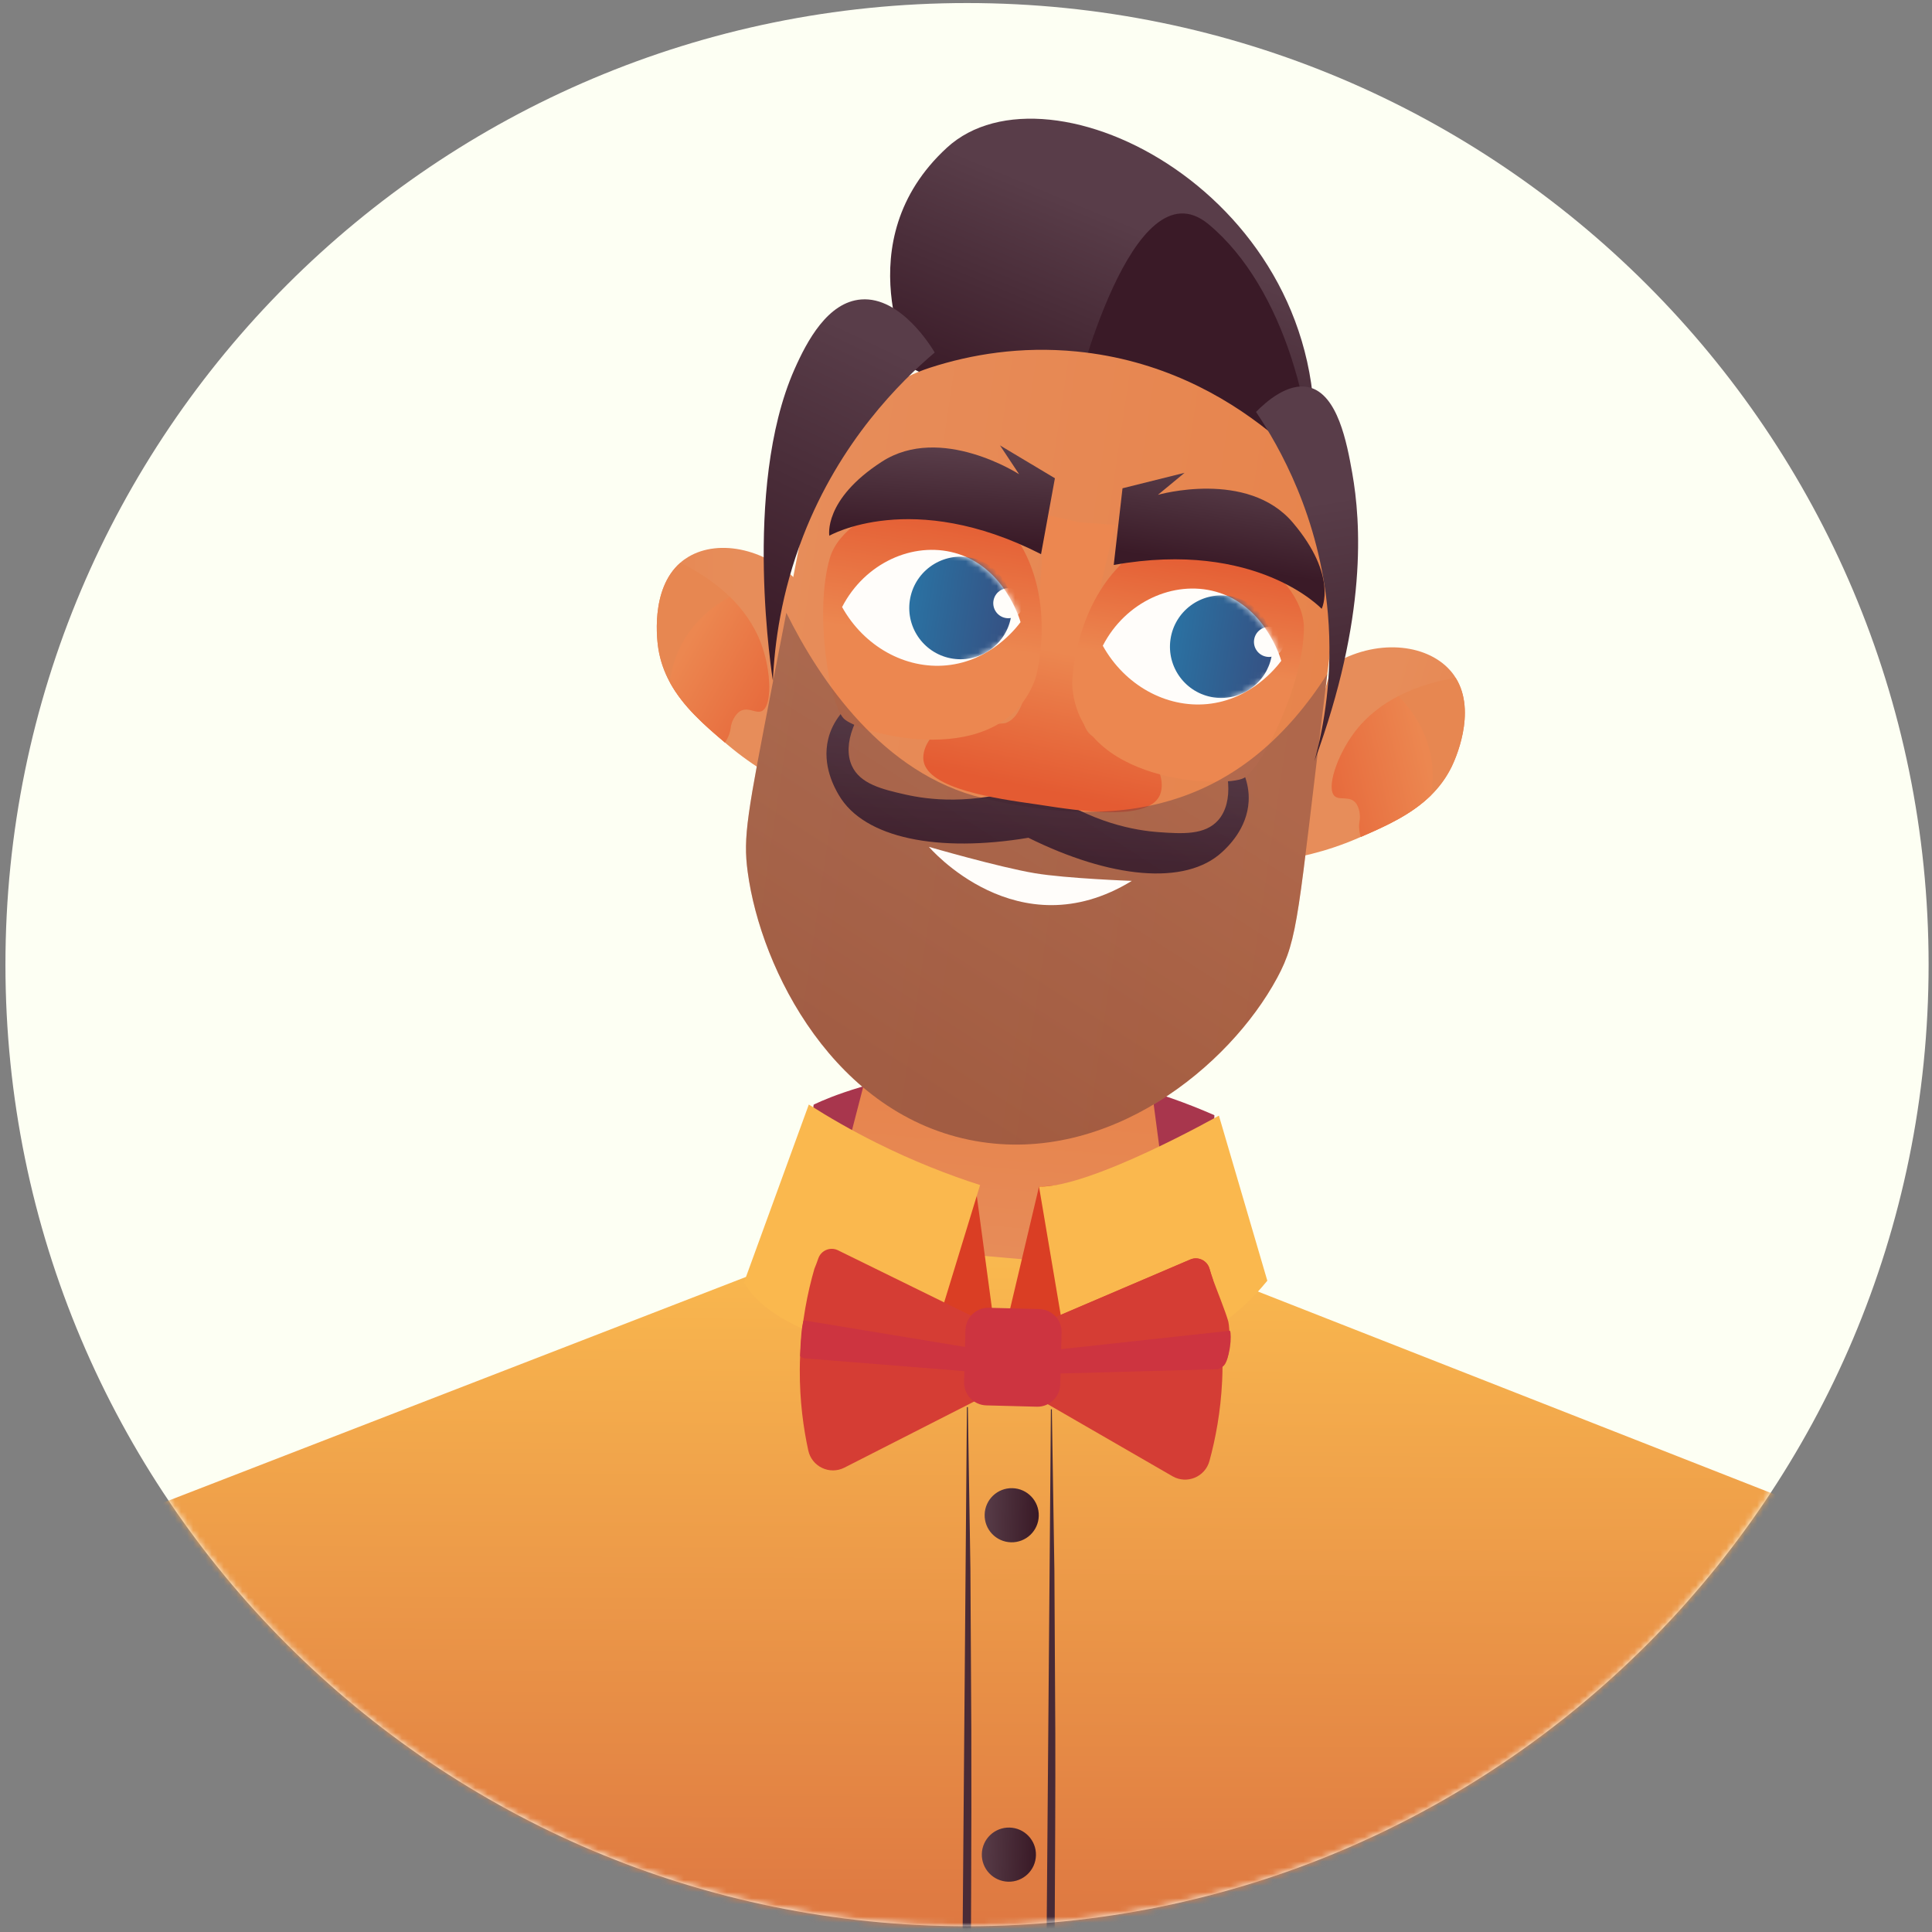 <svg width="315" height="315" viewBox="0 0 315 315" fill="none" xmlns="http://www.w3.org/2000/svg">
<rect x="0" y="0" width="315" height="315" fill="#808080" stroke="none"/>
<g clip-path="url(#clip0_2303_2)">
<mask id="mask0_2303_2" style="mask-type:luminance" maskUnits="userSpaceOnUse" x="0" y="0" width="315" height="315">
<path d="M315 0H0V315H315V0Z" fill="white"/>
</mask>
<g mask="url(#mask0_2303_2)">
<path d="M314.447 157.276C314.447 243.863 244.254 314.056 157.667 314.056C71.08 314.056 0.887 243.863 0.887 157.276C0.887 70.689 71.08 0.496 157.667 0.496C244.254 0.496 314.447 70.689 314.447 157.276Z" fill="#FDFFF3"/>
<path d="M132.658 180.11C132.658 180.11 161.06 165.586 197.996 181.823L197.23 211.082L129.019 209.294L132.658 180.11Z" fill="#A8364D"/>
<path d="M191.634 206.832C190.865 207.486 180.909 215.613 162.665 215.312C144.111 215.006 134.07 206.264 133.374 205.634C136.709 192.764 140.045 179.894 143.38 167.024L186.531 168.154C188.231 181.047 189.933 193.939 191.634 206.832Z" fill="url(#paint0_linear_2303_2)"/>
<mask id="mask1_2303_2" style="mask-type:alpha" maskUnits="userSpaceOnUse" x="0" y="0" width="315" height="315">
<path d="M314.447 157.276C314.447 243.863 244.254 314.056 157.667 314.056C71.08 314.056 0.887 243.863 0.887 157.276C0.887 70.689 71.08 0.496 157.667 0.496C244.254 0.496 314.447 70.689 314.447 157.276Z" fill="#E9E9F3"/>
</mask>
<g mask="url(#mask1_2303_2)">
<path d="M135.962 202.642L18.383 248.189C18.383 248.189 28.598 290.658 45.597 300.56C81.1 321.243 123.367 332.173 164.439 333.272C202.877 334.3 243.493 326.126 276.701 306.744C295.052 296.034 306.468 250.379 306.468 250.379L198.785 208.097L135.962 202.642Z" fill="url(#paint1_linear_2303_2)"/>
<path d="M159.114 193.917C160.346 203.056 161.577 212.197 162.809 221.336C160.607 221.941 156.319 222.804 151.072 221.79C145.623 220.737 141.868 218.185 140.057 216.769C142.936 208.462 145.813 200.155 148.692 191.847C152.166 192.537 155.64 193.227 159.114 193.917Z" fill="#DA3E24"/>
<path d="M169.407 193.467C167.207 202.757 165.008 212.045 162.809 221.335C165.323 221.674 168.97 221.865 173.222 221.027C179.227 219.844 183.54 217.18 185.903 215.454C185.471 206.642 185.039 197.828 184.606 189.016C182.842 190.057 180.536 191.199 177.731 192.069C174.487 193.075 171.608 193.398 169.407 193.467Z" fill="#DA3E24"/>
<path d="M131.872 180.089C135.159 182.179 138.817 184.29 142.851 186.305C148.929 189.341 154.66 191.566 159.797 193.215C156.887 202.72 153.978 212.223 151.068 221.727C151.068 221.727 127.181 219.484 121.302 209.091L131.872 180.089Z" fill="#FAB84E"/>
<path d="M169.407 193.468C171.033 203.09 172.66 212.712 174.286 222.335C177.707 222.746 184.911 223.101 193.009 219.413C199.961 216.246 204.396 211.547 206.629 208.813C203.997 199.84 201.366 190.867 198.734 181.894C198.734 181.894 177.854 193.689 169.407 193.468Z" fill="#FAB84E"/>
<path d="M171.496 229.784L171.913 256.145L172.061 282.504C172.124 300.077 171.764 335.208 171.929 335.218C170.616 335.583 170.482 335.51 170.482 335.51L171.343 229.783L171.496 229.784Z" fill="#482A36"/>
<path d="M157.802 229.425L158.219 255.786L158.367 282.145C158.429 299.718 158.277 317.287 158.235 334.859C157.391 334.778 156.79 334.868 156.79 334.868L157.649 229.424L157.802 229.425Z" fill="#492B37"/>
<path d="M199.262 225.154C199.023 230.176 198.185 234.575 197.193 238.205C196.482 240.811 193.5 242.04 191.161 240.689C184.011 236.56 176.858 232.43 169.707 228.301C169.662 226.878 169.618 225.454 169.573 224.03C169.549 223.272 169.526 222.516 169.501 221.759C169.501 221.755 169.501 221.752 169.501 221.748C169.487 221.283 169.471 220.817 169.457 220.354C169.426 219.403 169.397 218.451 169.367 217.498C169.351 216.976 169.334 216.454 169.318 215.932L170.736 215.326C170.743 215.322 170.751 215.32 170.758 215.316L194.068 205.355C195.348 204.808 196.816 205.512 197.2 206.85C197.383 207.491 197.57 208.068 197.75 208.58C198.648 212.436 199.375 217.268 199.326 222.824C199.32 223.588 199.299 224.365 199.262 225.154Z" fill="#D43D35"/>
<path d="M199.327 222.824C199.265 222.862 199.203 222.899 199.141 222.936C198.806 223.131 198.427 223.241 198.039 223.251C189.311 223.49 180.585 223.73 171.856 223.968C170.597 224.003 169.547 223.016 169.501 221.759C169.501 221.755 169.501 221.753 169.501 221.749C169.487 221.284 169.472 220.818 169.458 220.354C169.427 219.403 169.397 218.451 169.367 217.498C169.337 216.563 169.881 215.703 170.736 215.327C170.743 215.323 170.751 215.32 170.758 215.316L194.069 205.356C195.349 204.808 196.816 205.512 197.2 206.85C197.383 207.491 197.571 208.069 197.751 208.581C198.135 209.672 199.913 214.081 200.272 215.492C200.52 216.463 200.816 221.926 199.327 222.824Z" fill="#D53D34"/>
<path d="M199.326 222.825C199.13 223.032 198.838 223.109 198.599 223.236C188.923 223.502 179.248 223.767 169.573 224.031C169.535 222.807 169.495 221.58 169.457 220.355L200.547 216.967C200.832 217.609 200.658 221.417 199.326 222.825Z" fill="#CD3440"/>
<path d="M130.401 223.35C130.377 228.377 130.984 232.814 131.784 236.49C132.358 239.13 135.27 240.514 137.677 239.288C145.034 235.538 152.393 231.789 159.751 228.04C159.87 226.621 159.989 225.201 160.108 223.782C160.172 223.026 160.235 222.273 160.299 221.517C160.3 221.513 160.3 221.51 160.3 221.506C160.338 221.043 160.378 220.579 160.416 220.117C160.497 219.169 160.576 218.219 160.656 217.269C160.7 216.749 160.743 216.229 160.787 215.708L159.402 215.028C159.395 215.024 159.388 215.022 159.382 215.018L136.625 203.85C135.375 203.236 133.872 203.862 133.419 205.178C133.203 205.809 132.986 206.375 132.779 206.877C131.681 210.681 130.701 215.468 130.459 221.019C130.425 221.783 130.405 222.559 130.401 223.35Z" fill="#D53D34"/>
<path d="M130.458 221.02C130.451 221.305 130.93 221.33 131.163 221.469C140.811 222.241 150.459 223.012 160.107 223.783C160.209 222.562 160.313 221.34 160.415 220.118L131.042 215.271C130.724 215.896 130.514 218.828 130.458 221.02Z" fill="#CD3440"/>
<path d="M169.051 229.354L160.806 229.138C158.763 229.085 157.134 227.369 157.188 225.325L157.41 216.842C157.464 214.799 159.18 213.17 161.223 213.224L169.468 213.44C171.512 213.493 173.14 215.21 173.087 217.253L172.864 225.736C172.811 227.779 171.095 229.408 169.051 229.354Z" fill="#CD3440"/>
<path d="M169.365 247.165C169.301 249.602 167.274 251.525 164.837 251.462C162.4 251.398 160.476 249.371 160.54 246.933C160.604 244.496 162.631 242.573 165.068 242.637C167.505 242.701 169.429 244.728 169.365 247.165Z" fill="url(#paint2_linear_2303_2)"/>
<path d="M168.905 302.502C168.841 304.939 166.814 306.862 164.377 306.799C161.94 306.735 160.016 304.708 160.08 302.27C160.144 299.833 162.171 297.91 164.608 297.974C167.045 298.037 168.969 300.065 168.905 302.502Z" fill="url(#paint3_linear_2303_2)"/>
</g>
<path d="M217.234 108.368C214.103 119.028 210.978 129.696 207.848 140.356C211.192 139.926 216.025 138.984 221.381 136.664C221.542 136.592 221.7 136.527 221.862 136.454C227.622 133.96 233.656 131.215 236.694 124.98C237.128 124.088 240.864 116.145 237.337 110.509C237.07 110.065 236.746 109.638 236.379 109.235C232.457 104.894 224.268 104.1 217.234 108.368Z" fill="url(#paint4_linear_2303_2)"/>
<path d="M217.648 129.834C218.449 130.499 220.007 129.737 220.996 130.857C221.73 131.693 221.738 133.114 221.736 133.216C221.731 133.845 221.561 134.119 221.597 134.914C221.624 135.455 221.713 135.967 221.861 136.457C225.923 134.7 230.121 132.811 233.31 129.667C234.644 128.352 235.8 126.819 236.696 124.982C237.128 124.087 240.862 116.147 237.334 110.509C234.885 110.914 231.413 111.731 228.008 113.492C225.406 114.841 222.848 116.735 220.826 119.423C217.949 123.246 216.183 128.621 217.648 129.834Z" fill="#E78751"/>
<path d="M217.648 129.834C218.449 130.499 220.007 129.736 220.996 130.856C221.731 131.691 221.738 133.114 221.736 133.216C221.731 133.845 221.561 134.119 221.597 134.914C221.624 135.455 221.712 135.967 221.86 136.456C225.922 134.7 230.121 132.811 233.31 129.667C234.724 121.654 230.559 116.068 228.008 113.492C225.406 114.84 222.848 116.734 220.826 119.423C217.949 123.246 216.183 128.621 217.648 129.834Z" fill="url(#paint5_linear_2303_2)"/>
<path d="M130.789 95.536C130.687 106.646 130.579 117.761 130.478 128.871C127.402 127.488 123.052 125.182 118.601 121.407C118.467 121.291 118.335 121.182 118.201 121.067C113.414 117.006 108.438 112.627 107.342 105.778C107.186 104.799 105.918 96.112 110.93 91.744C111.314 91.397 111.749 91.083 112.217 90.804C117.231 87.789 125.298 89.408 130.789 95.536Z" fill="url(#paint6_linear_2303_2)"/>
<path d="M124.157 115.956C123.197 116.359 121.928 115.178 120.656 115.962C119.71 116.548 119.29 117.906 119.263 118.004C119.084 118.608 119.167 118.919 118.902 119.669C118.719 120.179 118.486 120.644 118.201 121.069C114.825 118.208 111.357 115.181 109.218 111.246C108.324 109.6 107.664 107.798 107.339 105.78C107.186 104.798 105.919 96.116 110.933 91.746C113.159 92.844 116.243 94.635 118.991 97.309C121.089 99.355 122.986 101.911 124.14 105.07C125.783 109.564 125.911 115.22 124.157 115.956Z" fill="#E78751"/>
<path d="M124.157 115.956C123.197 116.359 121.928 115.177 120.656 115.961C119.71 116.547 119.29 117.906 119.263 118.004C119.084 118.607 119.167 118.919 118.902 119.669C118.719 120.179 118.487 120.644 118.202 121.069C114.826 118.208 111.357 115.181 109.218 111.246C110.193 103.168 115.801 99.033 118.991 97.309C121.089 99.355 122.986 101.91 124.14 105.07C125.783 109.564 125.911 115.22 124.157 115.956Z" fill="url(#paint7_linear_2303_2)"/>
<path d="M148.661 60.033C148.661 60.033 137.705 39.402 154.39 24.078C171.075 8.754 216.985 32.098 214.208 73.645C214.208 73.645 203.455 46.485 192.977 47.889C191.752 48.054 189.494 49.592 187.62 51.474C186.558 52.539 184.595 54.557 183.701 57.885C182.805 61.215 183.471 64.033 183.868 65.326C183.868 65.326 169.956 70.967 148.661 60.033Z" fill="url(#paint8_linear_2303_2)"/>
<path d="M175.244 64.895C175.244 64.895 184.586 26.229 197.039 36.555C209.493 46.88 214.946 68.668 214.005 83.575C214.005 83.575 178.23 71.907 175.244 64.895Z" fill="#3A1A27"/>
<path d="M208.233 159.429C200.414 173.931 180.73 189.914 158.997 186.027C136.154 181.94 124.07 158.235 121.908 142.164C121.131 136.391 121.811 132.911 126.058 110.994C126.588 108.252 127.352 104.318 128.205 99.914C129.257 94.482 130.447 88.338 131.511 82.84C133.587 72.107 141.293 63.288 151.694 59.93C158.287 57.802 166.385 56.408 175.562 57.312C189.09 58.644 199.523 64.433 206.868 70.315C215.066 76.883 219.264 87.234 217.939 97.657C217.47 101.344 216.958 105.439 216.412 109.874C216.271 111.002 216.131 112.152 215.986 113.324C211.608 149.112 211.712 152.98 208.233 159.429Z" fill="url(#paint9_linear_2303_2)"/>
<path d="M203.583 130.65C203.926 124.4 198.296 120.181 197.653 119.714C200.742 125.285 201.137 130.851 198.631 133.713C196.484 136.167 192.798 135.954 188.935 135.676C185.095 135.399 178.146 134.231 170.21 128.765L168.566 130.58L167.52 128.365C158.338 131.291 151.349 130.39 147.594 129.539C143.817 128.683 140.228 127.816 138.886 124.844C137.32 121.377 139.316 116.167 143.889 111.733C143.139 111.993 136.525 114.395 135.038 120.475C133.97 124.841 136.158 128.593 136.764 129.632C140.895 136.716 153.043 139.035 167.673 136.591C180.963 143.18 193.26 144.49 199.271 138.911C200.153 138.093 203.336 135.138 203.583 130.65Z" fill="url(#paint10_linear_2303_2)"/>
<path d="M188.366 124.694C187.612 123.662 186.67 123.34 183.252 122.027C179.861 120.725 178.167 120.075 178.045 119.982C175.842 118.327 175.529 114.252 178.503 99.944C179.24 96.407 180.334 91.475 181.88 85.587C179.922 85.445 177.967 85.304 176.009 85.163C174.095 84.729 172.183 84.297 170.269 83.863C170.037 89.947 169.651 94.984 169.329 98.582C168.019 113.137 166.536 116.945 163.946 117.889C163.803 117.943 161.993 118.073 158.37 118.333C154.718 118.597 153.723 118.631 152.702 119.4C151.351 120.415 150.305 122.445 150.581 124.079C151.353 128.633 162.387 130.202 168.765 131.108C168.901 131.127 169.04 131.147 169.18 131.167C169.319 131.189 169.459 131.21 169.594 131.231C175.959 132.217 186.975 133.921 189.036 129.787C189.775 128.304 189.364 126.058 188.366 124.694Z" fill="url(#paint11_linear_2303_2)"/>
<path d="M168.847 110.565C168.847 110.565 172.775 96.95 164.976 86.68C157.176 76.41 137.876 82.235 135.308 90.965C132.74 99.696 135.178 114.679 137.566 117.153C139.954 119.626 163.368 126.069 168.847 110.565Z" fill="url(#paint12_linear_2303_2)"/>
<path d="M174.807 111.45C174.807 111.45 175.004 97.28 185.45 89.719C195.897 82.158 212.673 93.338 212.594 102.438C212.515 111.538 205.829 125.167 202.826 126.84C199.823 128.513 175.547 127.877 174.807 111.45Z" fill="url(#paint13_linear_2303_2)"/>
<g opacity="0.4">
<path d="M208.233 159.429C200.414 173.932 180.73 189.914 158.997 186.027C136.154 181.941 124.069 158.235 121.908 142.165C121.131 136.391 121.811 132.911 126.058 110.994C126.588 108.252 127.352 104.318 128.205 99.914C133.67 110.95 143.95 126.187 160.274 130.136C184.37 135.965 203.06 130.755 216.412 109.874C216.271 111.002 216.131 112.153 215.986 113.324C211.608 149.112 211.712 152.98 208.233 159.429Z" fill="url(#paint14_linear_2303_2)"/>
</g>
<path d="M151.454 138.075C151.454 138.075 165.89 155.048 184.536 143.621C184.536 143.621 173.899 143.239 168.734 142.374C162.871 141.391 151.454 138.075 151.454 138.075Z" fill="#FFFDFA"/>
<path d="M137.297 98.974C140.995 91.797 148.853 88.251 155.714 90.159C163.771 92.4 166.276 101.005 166.394 101.433C165.678 102.396 161.526 107.785 154.338 108.481C147.594 109.134 140.872 105.393 137.297 98.974Z" fill="#FFFDFA"/>
<mask id="mask2_2303_2" style="mask-type:alpha" maskUnits="userSpaceOnUse" x="137" y="89" width="30" height="20">
<path d="M137.297 98.974C140.995 91.797 148.853 88.251 155.714 90.159C163.771 92.4 166.276 101.005 166.394 101.433C165.678 102.396 161.526 107.785 154.338 108.481C147.594 109.134 140.872 105.393 137.297 98.974Z" fill="#FFFDFA"/>
</mask>
<g mask="url(#mask2_2303_2)">
<path d="M164.877 100.355C164.199 104.921 159.947 108.073 155.381 107.396C150.814 106.718 147.662 102.466 148.34 97.9C149.018 93.333 153.269 90.181 157.836 90.859C162.402 91.537 165.555 95.788 164.877 100.355Z" fill="url(#paint15_linear_2303_2)"/>
<path d="M166.827 98.706C166.628 100.046 165.38 100.972 164.039 100.773C162.699 100.574 161.773 99.326 161.972 97.986C162.171 96.645 163.42 95.719 164.76 95.918C166.1 96.117 167.026 97.366 166.827 98.706Z" fill="#FFFDFA"/>
</g>
<path d="M179.803 105.284C183.501 98.107 191.359 94.561 198.219 96.469C206.276 98.71 208.782 107.315 208.899 107.743C208.183 108.706 204.032 114.095 196.843 114.791C190.099 115.444 183.377 111.703 179.803 105.284Z" fill="#FFFDFA"/>
<mask id="mask3_2303_2" style="mask-type:alpha" maskUnits="userSpaceOnUse" x="179" y="95" width="30" height="20">
<path d="M179.803 105.284C183.501 98.107 191.359 94.561 198.219 96.469C206.276 98.71 208.782 107.315 208.899 107.743C208.183 108.706 204.032 114.095 196.843 114.791C190.099 115.444 183.377 111.703 179.803 105.284Z" fill="#FFFDFA"/>
</mask>
<g mask="url(#mask3_2303_2)">
<path d="M207.382 106.665C206.704 111.231 202.452 114.383 197.886 113.706C193.319 113.028 190.167 108.776 190.845 104.21C191.523 99.643 195.774 96.491 200.341 97.169C204.907 97.847 208.06 102.098 207.382 106.665Z" fill="url(#paint16_linear_2303_2)"/>
<path d="M209.332 105.016C209.133 106.357 207.885 107.282 206.544 107.083C205.204 106.884 204.278 105.636 204.477 104.296C204.676 102.955 205.925 102.03 207.265 102.228C208.605 102.427 209.531 103.676 209.332 105.016Z" fill="#FFFDFA"/>
</g>
<path d="M183.018 79.611L193.142 77.087L188.794 80.679C188.794 80.679 203.401 76.491 210.794 85.217C218.187 93.943 215.49 99.265 215.49 99.265C215.49 99.265 204.881 87.942 181.587 92.113L183.018 79.611Z" fill="url(#paint17_linear_2303_2)"/>
<path d="M171.996 77.974L163.043 72.619L166.159 77.319C166.159 77.319 153.398 69.068 143.789 75.27C134.181 81.473 135.215 87.348 135.215 87.348C135.215 87.348 148.656 79.596 169.734 90.353L171.996 77.974Z" fill="url(#paint18_linear_2303_2)"/>
<path d="M152.399 57.476C151.897 56.623 146.883 48.326 140.415 48.824C134.963 49.242 131.58 55.586 129.528 60.227C120.913 79.715 126.018 110.988 126.018 110.988C126.279 104.993 127.358 96.647 130.95 87.403C136.966 71.924 146.814 62.215 152.399 57.476Z" fill="url(#paint19_linear_2303_2)"/>
<path d="M204.786 67.16C206.362 65.561 209.98 62.309 213.436 63.147C218.108 64.279 219.6 72.191 220.473 77.118C221.888 85.104 222.962 100.684 214.311 124.095C215.835 118.505 217.37 110.154 216.51 100.105C215.153 84.243 208.562 72.766 204.786 67.16Z" fill="url(#paint20_linear_2303_2)"/>
</g>
</g>
<defs>
<linearGradient id="paint0_linear_2303_2" x1="162.259" y1="207.53" x2="164.887" y2="177.255" gradientUnits="userSpaceOnUse">
<stop stop-color="#E78D5A"/>
<stop offset="0.5" stop-color="#E78853"/>
<stop offset="1" stop-color="#E7844C"/>
</linearGradient>
<linearGradient id="paint1_linear_2303_2" x1="161.39" y1="202.505" x2="159.939" y2="563.257" gradientUnits="userSpaceOnUse">
<stop stop-color="#FABA4F"/>
<stop offset="0.3" stop-color="#DF7A42"/>
<stop offset="0.59" stop-color="#C53B35"/>
<stop offset="0.89" stop-color="#A43651"/>
<stop offset="1" stop-color="#83306C"/>
</linearGradient>
<linearGradient id="paint2_linear_2303_2" x1="160.237" y1="246.49" x2="169.062" y2="246.722" gradientUnits="userSpaceOnUse">
<stop stop-color="#593D49"/>
<stop offset="0.5" stop-color="#492C38"/>
<stop offset="1" stop-color="#3A1A27"/>
</linearGradient>
<linearGradient id="paint3_linear_2303_2" x1="159.796" y1="301.498" x2="168.622" y2="301.729" gradientUnits="userSpaceOnUse">
<stop stop-color="#593D49"/>
<stop offset="0.5" stop-color="#492C38"/>
<stop offset="1" stop-color="#3A1A27"/>
</linearGradient>
<linearGradient id="paint4_linear_2303_2" x1="223.092" y1="124.908" x2="250.696" y2="133.049" gradientUnits="userSpaceOnUse">
<stop stop-color="#E78D5A"/>
<stop offset="0.5" stop-color="#E78853"/>
<stop offset="1" stop-color="#E7844C"/>
</linearGradient>
<linearGradient id="paint5_linear_2303_2" x1="232.435" y1="123.262" x2="207.832" y2="128.961" gradientUnits="userSpaceOnUse">
<stop stop-color="#EC8750"/>
<stop offset="0.5" stop-color="#E87141"/>
<stop offset="1" stop-color="#E45B32"/>
</linearGradient>
<linearGradient id="paint6_linear_2303_2" x1="120.378" y1="109.66" x2="91.6" y2="109.432" gradientUnits="userSpaceOnUse">
<stop stop-color="#E78D5A"/>
<stop offset="0.5" stop-color="#E78853"/>
<stop offset="1" stop-color="#E7844C"/>
</linearGradient>
<linearGradient id="paint7_linear_2303_2" x1="111.916" y1="105.371" x2="133.803" y2="117.972" gradientUnits="userSpaceOnUse">
<stop stop-color="#EC8750"/>
<stop offset="0.5" stop-color="#E87141"/>
<stop offset="1" stop-color="#E45B32"/>
</linearGradient>
<linearGradient id="paint8_linear_2303_2" x1="187.508" y1="37.737" x2="173.319" y2="72.025" gradientUnits="userSpaceOnUse">
<stop stop-color="#593D49"/>
<stop offset="0.5" stop-color="#492C38"/>
<stop offset="1" stop-color="#3A1A27"/>
</linearGradient>
<linearGradient id="paint9_linear_2303_2" x1="124.432" y1="115.317" x2="214.319" y2="128.66" gradientUnits="userSpaceOnUse">
<stop stop-color="#E78D5A"/>
<stop offset="0.5" stop-color="#E78853"/>
<stop offset="1" stop-color="#E7844C"/>
</linearGradient>
<linearGradient id="paint10_linear_2303_2" x1="169.532" y1="117.967" x2="168.28" y2="140.022" gradientUnits="userSpaceOnUse">
<stop stop-color="#593D49"/>
<stop offset="0.5" stop-color="#492C38"/>
<stop offset="1" stop-color="#3A1A27"/>
</linearGradient>
<linearGradient id="paint11_linear_2303_2" x1="173.272" y1="106.391" x2="168.626" y2="128.617" gradientUnits="userSpaceOnUse">
<stop stop-color="#EC8750"/>
<stop offset="0.5" stop-color="#E87141"/>
<stop offset="1" stop-color="#E45B32"/>
</linearGradient>
<linearGradient id="paint12_linear_2303_2" x1="151.364" y1="104.151" x2="154.558" y2="82.636" gradientUnits="userSpaceOnUse">
<stop stop-color="#EC8750"/>
<stop offset="0.5" stop-color="#E87141"/>
<stop offset="1" stop-color="#E45B32"/>
</linearGradient>
<linearGradient id="paint13_linear_2303_2" x1="193.202" y1="108.339" x2="195.919" y2="90.04" gradientUnits="userSpaceOnUse">
<stop stop-color="#EC8750"/>
<stop offset="0.5" stop-color="#E87141"/>
<stop offset="1" stop-color="#E45B32"/>
</linearGradient>
<linearGradient id="paint14_linear_2303_2" x1="179.462" y1="112.366" x2="141.757" y2="171.132" gradientUnits="userSpaceOnUse">
<stop stop-color="#593D49"/>
<stop offset="0.5" stop-color="#492C38"/>
<stop offset="1" stop-color="#3A1A27"/>
</linearGradient>
<linearGradient id="paint15_linear_2303_2" x1="147.399" y1="98.507" x2="163.935" y2="100.962" gradientUnits="userSpaceOnUse">
<stop stop-color="#2A73A4"/>
<stop offset="0.5" stop-color="#2F6394"/>
<stop offset="1" stop-color="#355385"/>
</linearGradient>
<linearGradient id="paint16_linear_2303_2" x1="189.932" y1="104.821" x2="206.469" y2="107.276" gradientUnits="userSpaceOnUse">
<stop stop-color="#2A73A4"/>
<stop offset="0.5" stop-color="#2F6394"/>
<stop offset="1" stop-color="#355385"/>
</linearGradient>
<linearGradient id="paint17_linear_2303_2" x1="200.869" y1="77.127" x2="198.611" y2="92.335" gradientUnits="userSpaceOnUse">
<stop stop-color="#593D49"/>
<stop offset="0.5" stop-color="#492C38"/>
<stop offset="1" stop-color="#3A1A27"/>
</linearGradient>
<linearGradient id="paint18_linear_2303_2" x1="153.937" y1="73.193" x2="152.903" y2="87.825" gradientUnits="userSpaceOnUse">
<stop stop-color="#593D49"/>
<stop offset="0.5" stop-color="#492C38"/>
<stop offset="1" stop-color="#3A1A27"/>
</linearGradient>
<linearGradient id="paint19_linear_2303_2" x1="142.438" y1="55.31" x2="119.404" y2="103.787" gradientUnits="userSpaceOnUse">
<stop stop-color="#593D49"/>
<stop offset="0.5" stop-color="#492C38"/>
<stop offset="1" stop-color="#3A1A27"/>
</linearGradient>
<linearGradient id="paint20_linear_2303_2" x1="213.287" y1="82.004" x2="221.37" y2="129.707" gradientUnits="userSpaceOnUse">
<stop stop-color="#593D49"/>
<stop offset="0.5" stop-color="#492C38"/>
<stop offset="1" stop-color="#3A1A27"/>
</linearGradient>
<clipPath id="clip0_2303_2">
<rect width="315" height="315" fill="white"/>
</clipPath>
</defs>
</svg>
